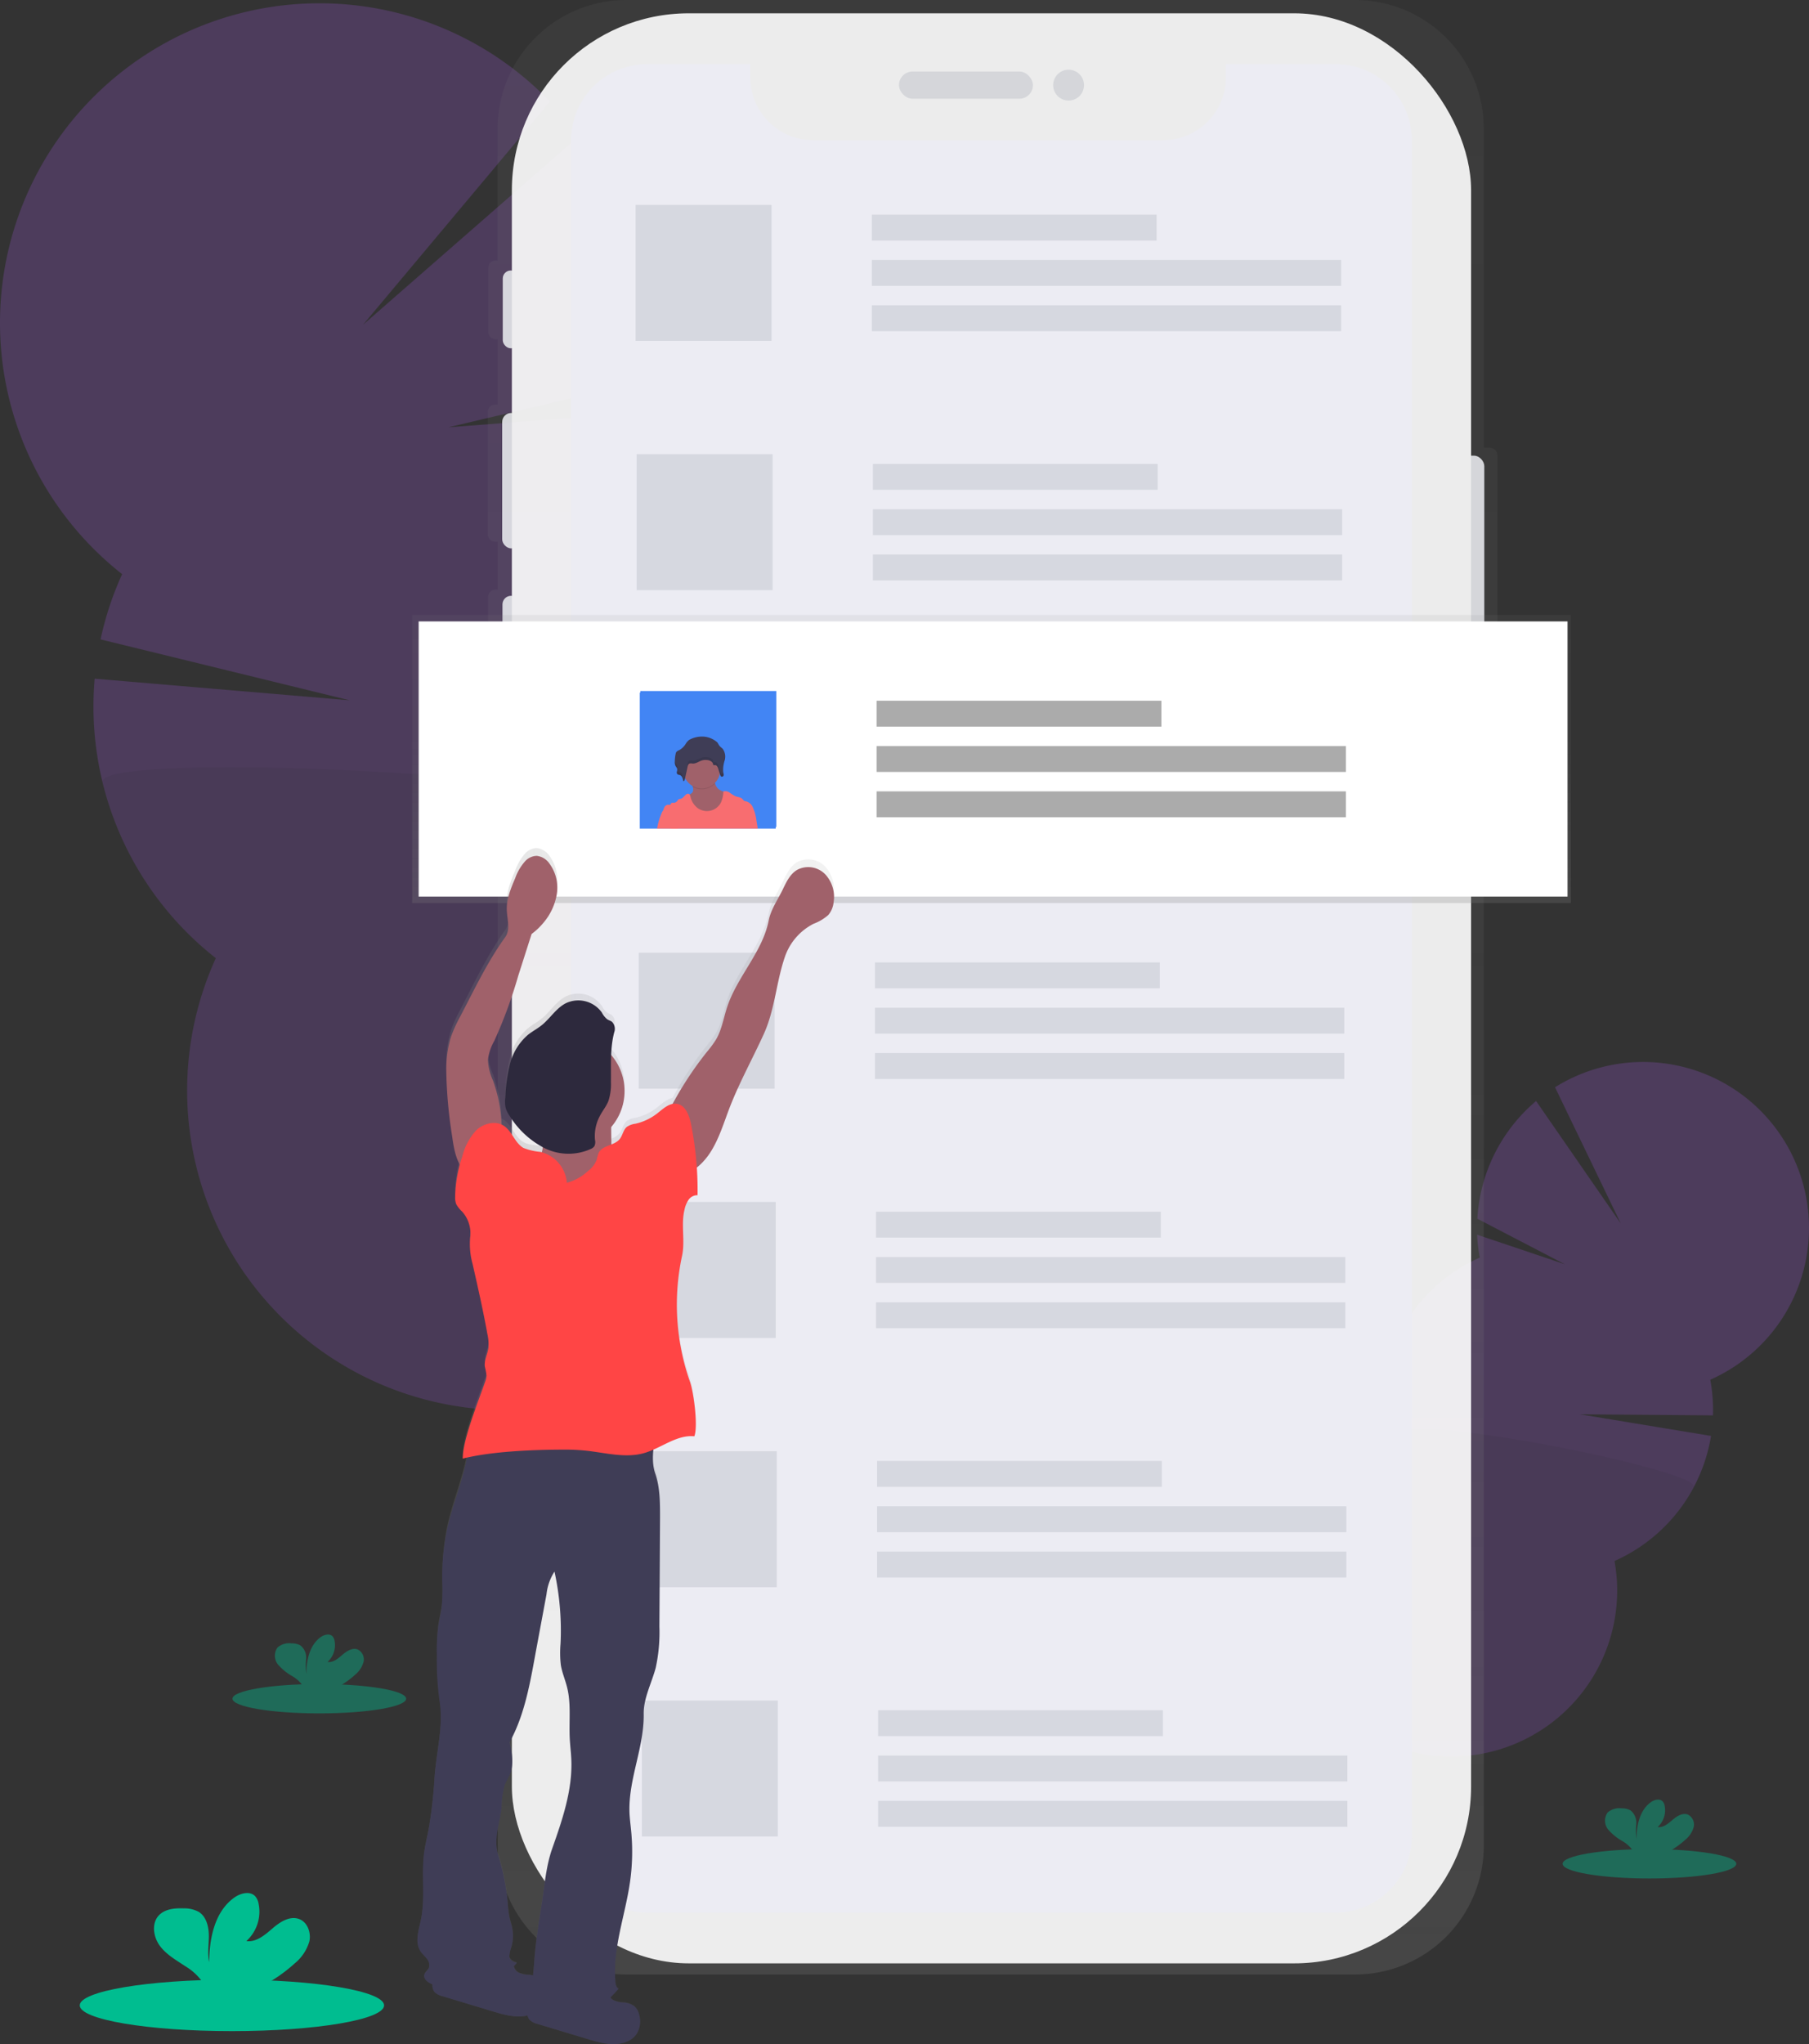 <svg xmlns="http://www.w3.org/2000/svg" xmlns:xlink="http://www.w3.org/1999/xlink" width="398.724" height="450.428" viewBox="0 0 398.724 450.428">
  <rect x="0" y="0" width="398.724" height="450.428" fill="#333333" stroke="none"/>
  <defs>
    <linearGradient id="linear-gradient" x1="0.5" y1="1" x2="0.5" gradientUnits="objectBoundingBox">
      <stop offset="0" stop-color="gray" stop-opacity="0.251"/>
      <stop offset="0.54" stop-color="gray" stop-opacity="0.122"/>
      <stop offset="1" stop-color="gray" stop-opacity="0.102"/>
    </linearGradient>
    <linearGradient id="linear-gradient-2" x1="0.5" y1="1" x2="0.5" y2="0" xlink:href="#linear-gradient"/>
    <linearGradient id="linear-gradient-3" x1="-0.001" y1="0.5" x2="1" y2="0.5" xlink:href="#linear-gradient"/>
  </defs>
  <g id="undraw_post_online_dkuk" transform="translate(-0.093 -0.05)">
    <g id="Group_90" data-name="Group 90" transform="translate(282.484 234.06)" opacity="0.2">
      <path id="Path_534" data-name="Path 534" d="M755.4,757.765a13.639,13.639,0,0,1-1.237,1.906q-6.164-4.334-12.538-8.509l.276-.545a12.04,12.04,0,0,1,4.264-4.645,7.123,7.123,0,0,1,7.166-.586,7.2,7.2,0,0,1,3.519,6.257,12.081,12.081,0,0,1-1.448,6.122Z" transform="translate(-741.62 -580.674)" fill="#3f3d56"/>
      <ellipse id="Ellipse_115" data-name="Ellipse 115" cx="9.999" cy="7.636" rx="9.999" ry="7.636" transform="translate(1.32 168.041) rotate(-62.09)" fill="#3f3d56"/>
      <ellipse id="Ellipse_116" data-name="Ellipse 116" cx="9.999" cy="7.636" rx="9.999" ry="7.636" transform="translate(7.041 157.242) rotate(-62.09)" fill="#3f3d56"/>
      <ellipse id="Ellipse_117" data-name="Ellipse 117" cx="9.999" cy="7.636" rx="9.999" ry="7.636" transform="translate(12.762 146.444) rotate(-62.09)" fill="#3f3d56"/>
      <ellipse id="Ellipse_118" data-name="Ellipse 118" cx="9.999" cy="7.636" rx="9.999" ry="7.636" transform="translate(18.477 135.652) rotate(-62.09)" fill="#3f3d56"/>
      <path id="Path_535" data-name="Path 535" d="M786.01,508.116a36.2,36.2,0,0,1-.586-5.032l19.306,6.5-19.253-10.017a36.624,36.624,0,0,1,12.949-25.939L817.08,500.6l-14.485-30a36.577,36.577,0,1,1,34.225,64.445,36.6,36.6,0,0,1,.586,7.853l-29.322-.235,28.9,4.762A36.577,36.577,0,0,1,815.7,574.988a36.577,36.577,0,1,1-50.816-26.912,36.588,36.588,0,0,1,21.171-39.966Z" transform="translate(-742.244 -465.029)" fill="#b35dff"/>
      <path id="Path_536" data-name="Path 536" d="M833.122,615.661a36.442,36.442,0,0,1-17.5,16.321,36.577,36.577,0,1,1-50.816-26.912C763.387,597.276,835.045,612.031,833.122,615.661Z" transform="translate(-742.211 -522.016)" opacity="0.1"/>
    </g>
    <g id="Group_91" data-name="Group 91" transform="translate(0.093 0.766)" opacity="0.2">
      <path id="Path_537" data-name="Path 537" d="M476.491,671.77a25.379,25.379,0,0,0,1.4,4.135q13.553-5.19,27.416-9.97c-.082-.375-.164-.762-.258-1.173a23.182,23.182,0,0,0-5.765-10.685c-3.689-3.8-8.474-5.653-13.078-4.527s-7.993,4.967-9.524,10.022A23.194,23.194,0,0,0,476.491,671.77Z" transform="translate(-349.286 -307.909)" fill="#3f3d56"/>
      <ellipse id="Ellipse_119" data-name="Ellipse 119" cx="14.702" cy="19.241" rx="14.702" ry="19.241" transform="translate(117.082 322.283) rotate(-13.72)" fill="#3f3d56"/>
      <ellipse id="Ellipse_120" data-name="Ellipse 120" cx="14.702" cy="19.241" rx="14.702" ry="19.241" transform="translate(111.498 299.434) rotate(-13.72)" fill="#3f3d56"/>
      <ellipse id="Ellipse_121" data-name="Ellipse 121" cx="14.702" cy="19.241" rx="14.702" ry="19.241" transform="translate(105.921 276.584) rotate(-13.72)" fill="#3f3d56"/>
      <ellipse id="Ellipse_122" data-name="Ellipse 122" cx="14.702" cy="19.241" rx="14.702" ry="19.241" transform="translate(100.345 253.74) rotate(-13.72)" fill="#3f3d56"/>
      <path id="Path_538" data-name="Path 538" d="M394.558,166.788a69.581,69.581,0,0,0,3.407-9.125l-39.028,3,40.676-9.624A70.562,70.562,0,0,0,387.691,96.5l-47.573,41.556,41.2-49.162a70.415,70.415,0,1,0-94.307,104.124,69.984,69.984,0,0,0-4.756,14.38l54.886,13.418-56.182-4.762a70.456,70.456,0,0,0,26.707,61.577,70.415,70.415,0,1,0,107.537-26.244,70.421,70.421,0,0,0-20.649-84.6Z" transform="translate(-260.093 -67.221)" fill="#b35dff"/>
      <path id="Path_539" data-name="Path 539" d="M298.647,357.6a70.086,70.086,0,0,0,24.959,38.706,70.415,70.415,0,1,0,107.537-26.243C437.471,356.2,296.77,349.926,298.647,357.6Z" transform="translate(-276.029 -185.938)" opacity="0.1"/>
    </g>
    <path id="Path_540" data-name="Path 540" d="M664.269,164.676h-1.308V94.15A28.371,28.371,0,0,0,634.366,66H474.189a28.378,28.378,0,0,0-28.6,28.15v29.234h-.381a1.671,1.671,0,0,0-1.683,1.654v14.075a1.671,1.671,0,0,0,1.683,1.654h.411V155.14h-.516a1.665,1.665,0,0,0-1.677,1.654v26.912a1.671,1.671,0,0,0,1.677,1.66h.516v10.556h-.446a1.666,1.666,0,0,0-1.683,1.654v27.176a1.666,1.666,0,0,0,1.683,1.654h.446V472.936a28.371,28.371,0,0,0,28.6,28.149H634.36a28.378,28.378,0,0,0,28.6-28.149V217.421h1.314a1.671,1.671,0,0,0,1.683-1.654V166.33a1.671,1.671,0,0,0-1.683-1.654Z" transform="translate(-335.819 -65.95)" fill="url(#linear-gradient)"/>
    <g id="Group_92" data-name="Group 92" transform="translate(110.778 2.982)" opacity="0.9">
      <rect id="Rectangle_115" data-name="Rectangle 115" width="6.316" height="52.088" rx="2.29" transform="translate(210.154 97.474)" fill="#e5e7eb"/>
      <rect id="Rectangle_116" data-name="Rectangle 116" width="3.548" height="17.148" rx="1.774" transform="translate(0.129 56.668)" fill="#e5e7eb"/>
      <rect id="Rectangle_117" data-name="Rectangle 117" width="4" height="29.844" rx="2" transform="translate(0 88.061)" fill="#e5e7eb"/>
      <rect id="Rectangle_118" data-name="Rectangle 118" width="3.806" height="30.102" rx="1.903" transform="translate(0.065 128.35)" fill="#e5e7eb"/>
      <rect id="Rectangle_119" data-name="Rectangle 119" width="211.426" height="429.696" rx="38.99" transform="translate(2.135)" fill="#fff"/>
      <rect id="Rectangle_120" data-name="Rectangle 120" width="29.528" height="5.994" rx="2.997" transform="translate(87.457 12.831)" fill="#e5e7eb"/>
      <circle id="Ellipse_123" data-name="Ellipse 123" cx="3.401" cy="3.401" r="3.401" transform="translate(121.442 12.427)" fill="#e5e7eb"/>
    </g>
    <path id="Path_541" data-name="Path 541" d="M643.262,90.09h-24.2v2.932a13.828,13.828,0,0,1-13.828,13.823H528.066a13.828,13.828,0,0,1-13.828-13.823V90.09H491.53a16.79,16.79,0,0,0-16.79,16.79V480.612a16.79,16.79,0,0,0,16.79,16.79H643.262a16.79,16.79,0,0,0,16.79-16.79V106.88a16.79,16.79,0,0,0-16.79-16.79Z" transform="translate(-348.768 -75.912)" fill="#ececf3"/>
    <ellipse id="Ellipse_124" data-name="Ellipse 124" cx="33.539" cy="5.671" rx="33.539" ry="5.671" transform="translate(17.673 436.268)" fill="#00bd90"/>
    <path id="Path_542" data-name="Path 542" d="M349.02,792.765a9.819,9.819,0,0,0,3.2-4.826c.411-1.894-.4-4.217-2.234-4.914-2.053-.786-4.246.633-5.906,2.07s-3.571,3.079-5.747,2.774a8.738,8.738,0,0,0,2.7-8.21,3.384,3.384,0,0,0-.751-1.66c-1.138-1.22-3.2-.7-4.568.264-4.334,3.049-5.548,8.943-5.571,14.251-.44-1.918-.07-3.912-.082-5.865s-.545-4.14-2.2-5.2a6.679,6.679,0,0,0-3.366-.786c-1.947-.07-4.105.123-5.448,1.548-1.66,1.759-1.226,4.744.211,6.7s3.63,3.173,5.647,4.522a12.5,12.5,0,0,1,4.029,3.847,3.465,3.465,0,0,1,.3.686h12.216A34.253,34.253,0,0,0,349.02,792.765Z" transform="translate(-283.939 -360.104)" fill="#00bd90"/>
    <g id="Group_93" data-name="Group 93" transform="translate(344.506 396.598)" opacity="0.4">
      <ellipse id="Ellipse_125" data-name="Ellipse 125" cx="19.142" cy="3.237" rx="19.142" ry="3.237" transform="translate(0 10.905)" fill="#00bd90"/>
      <path id="Path_543" data-name="Path 543" d="M881.018,751.032a5.6,5.6,0,0,0,1.83-2.75,2.457,2.457,0,0,0-1.278-2.809c-1.173-.446-2.422.364-3.372,1.173s-2.035,1.759-3.278,1.583a4.979,4.979,0,0,0,1.542-4.692,1.911,1.911,0,0,0-.428-.944c-.651-.7-1.83-.4-2.6.147-2.475,1.759-3.167,5.108-3.185,8.134a15.576,15.576,0,0,1-.041-3.349,3.471,3.471,0,0,0-1.261-2.967,3.824,3.824,0,0,0-1.918-.446,4,4,0,0,0-3.114.88,3.1,3.1,0,0,0,.123,3.824,11.961,11.961,0,0,0,3.225,2.58,7.207,7.207,0,0,1,2.3,2.193,1.989,1.989,0,0,1,.17.393h6.979a19.352,19.352,0,0,0,4.31-2.95Z" transform="translate(-853.965 -742.185)" fill="#00bd90"/>
    </g>
    <g id="Group_94" data-name="Group 94" transform="translate(51.329 360.219)" opacity="0.4">
      <ellipse id="Ellipse_126" data-name="Ellipse 126" cx="19.142" cy="3.237" rx="19.142" ry="3.237" transform="translate(0 10.906)" fill="#00bd90"/>
      <path id="Path_544" data-name="Path 544" d="M381.108,689a5.53,5.53,0,0,0,1.824-2.756,2.446,2.446,0,0,0-1.278-2.8c-1.173-.446-2.422.364-3.366,1.173s-2.041,1.759-3.278,1.583a5.008,5.008,0,0,0,1.542-4.692,1.983,1.983,0,0,0-.428-.95c-.651-.692-1.83-.393-2.61.153-2.475,1.759-3.167,5.1-3.179,8.128a15.2,15.2,0,0,1-.047-3.349,3.36,3.36,0,0,0-1.255-2.932,3.789,3.789,0,0,0-1.924-.452,3.962,3.962,0,0,0-3.108.886,3.1,3.1,0,0,0,.123,3.824,12.14,12.14,0,0,0,3.22,2.58,7.09,7.09,0,0,1,2.3,2.193,2.407,2.407,0,0,1,.176.393h6.973A19.525,19.525,0,0,0,381.108,689Z" transform="translate(-354.05 -680.153)" fill="#00bd90"/>
    </g>
    <rect id="Rectangle_121" data-name="Rectangle 121" width="29.962" height="29.962" transform="translate(140.188 45.207)" fill="#d6d8e0"/>
    <rect id="Rectangle_122" data-name="Rectangle 122" width="62.773" height="5.706" transform="translate(192.259 47.347)" fill="#d6d8e0"/>
    <rect id="Rectangle_123" data-name="Rectangle 123" width="103.432" height="5.706" transform="translate(192.259 57.334)" fill="#d6d8e0"/>
    <rect id="Rectangle_124" data-name="Rectangle 124" width="103.432" height="5.706" transform="translate(192.259 67.321)" fill="#d6d8e0"/>
    <rect id="Rectangle_125" data-name="Rectangle 125" width="29.962" height="29.962" transform="translate(140.417 100.133)" fill="#d6d8e0"/>
    <rect id="Rectangle_126" data-name="Rectangle 126" width="62.773" height="5.706" transform="translate(192.487 102.274)" fill="#d6d8e0"/>
    <rect id="Rectangle_127" data-name="Rectangle 127" width="103.432" height="5.706" transform="translate(192.487 112.261)" fill="#d6d8e0"/>
    <rect id="Rectangle_128" data-name="Rectangle 128" width="103.432" height="5.706" transform="translate(192.487 122.242)" fill="#d6d8e0"/>
    <rect id="Rectangle_129" data-name="Rectangle 129" width="29.962" height="29.962" transform="translate(140.645 155.06)" fill="#d6d8e0"/>
    <rect id="Rectangle_130" data-name="Rectangle 130" width="62.773" height="5.706" transform="translate(192.722 157.195)" fill="#d6d8e0"/>
    <rect id="Rectangle_131" data-name="Rectangle 131" width="103.432" height="5.706" transform="translate(192.722 167.182)" fill="#d6d8e0"/>
    <rect id="Rectangle_132" data-name="Rectangle 132" width="103.432" height="5.706" transform="translate(192.722 177.169)" fill="#d6d8e0"/>
    <rect id="Rectangle_133" data-name="Rectangle 133" width="29.962" height="29.962" transform="translate(140.874 209.981)" fill="#d6d8e0"/>
    <rect id="Rectangle_134" data-name="Rectangle 134" width="62.773" height="5.706" transform="translate(192.951 212.121)" fill="#d6d8e0"/>
    <rect id="Rectangle_135" data-name="Rectangle 135" width="103.432" height="5.706" transform="translate(192.951 222.109)" fill="#d6d8e0"/>
    <rect id="Rectangle_136" data-name="Rectangle 136" width="103.432" height="5.706" transform="translate(192.951 232.096)" fill="#d6d8e0"/>
    <rect id="Rectangle_137" data-name="Rectangle 137" width="29.962" height="29.962" transform="translate(141.109 264.908)" fill="#d6d8e0"/>
    <rect id="Rectangle_138" data-name="Rectangle 138" width="62.773" height="5.706" transform="translate(193.179 267.048)" fill="#d6d8e0"/>
    <rect id="Rectangle_139" data-name="Rectangle 139" width="103.432" height="5.706" transform="translate(193.179 277.035)" fill="#d6d8e0"/>
    <rect id="Rectangle_140" data-name="Rectangle 140" width="103.432" height="5.706" transform="translate(193.179 287.023)" fill="#d6d8e0"/>
    <rect id="Rectangle_141" data-name="Rectangle 141" width="29.962" height="29.962" transform="translate(141.337 319.834)" fill="#d6d8e0"/>
    <rect id="Rectangle_142" data-name="Rectangle 142" width="62.773" height="5.706" transform="translate(193.408 321.975)" fill="#d6d8e0"/>
    <rect id="Rectangle_143" data-name="Rectangle 143" width="103.432" height="5.706" transform="translate(193.408 331.962)" fill="#d6d8e0"/>
    <rect id="Rectangle_144" data-name="Rectangle 144" width="103.432" height="5.706" transform="translate(193.408 341.949)" fill="#d6d8e0"/>
    <rect id="Rectangle_145" data-name="Rectangle 145" width="29.962" height="29.962" transform="translate(141.566 374.761)" fill="#d6d8e0"/>
    <rect id="Rectangle_146" data-name="Rectangle 146" width="62.773" height="5.706" transform="translate(193.637 376.902)" fill="#d6d8e0"/>
    <rect id="Rectangle_147" data-name="Rectangle 147" width="103.432" height="5.706" transform="translate(193.637 386.889)" fill="#d6d8e0"/>
    <rect id="Rectangle_148" data-name="Rectangle 148" width="103.432" height="5.706" transform="translate(193.637 396.876)" fill="#d6d8e0"/>
    <rect id="Rectangle_149" data-name="Rectangle 149" width="255.369" height="63.483" transform="translate(90.944 135.549)" fill="url(#linear-gradient-2)"/>
    <rect id="Rectangle_150" data-name="Rectangle 150" width="253.228" height="60.633" transform="translate(92.369 136.98)" fill="#fff"/>
    <rect id="Rectangle_151" data-name="Rectangle 151" width="29.962" height="29.962" transform="translate(141.232 152.315)" fill="#4285f4"/>
    <g id="Group_95" data-name="Group 95" transform="translate(193.308 154.456)" opacity="0.5">
      <rect id="Rectangle_152" data-name="Rectangle 152" width="62.773" height="5.706" fill="#575757"/>
      <rect id="Rectangle_153" data-name="Rectangle 153" width="103.432" height="5.706" transform="translate(0 9.987)" fill="#575757"/>
      <rect id="Rectangle_154" data-name="Rectangle 154" width="103.432" height="5.706" transform="translate(0 19.974)" fill="#575757"/>
    </g>
    <path id="Path_545" data-name="Path 545" d="M506.858,388.695a5.217,5.217,0,0,0-6.164-.938c-1.49.9-2.311,2.569-3.061,4.146-1.1,2.346-2.7,4.539-3.2,7.073-1.355,6.985-6.914,12.409-9.143,19.159-.8,2.41-1.173,5-2.434,7.2a22.9,22.9,0,0,1-1.994,2.745,77.293,77.293,0,0,0-7.624,11.629c-1.267.246-2.393,1.32-3.472,2.158a11.982,11.982,0,0,1-4.692,2.223,4.427,4.427,0,0,0-1.924.7c-.809.674-.921,1.888-1.578,2.7a4.211,4.211,0,0,1-1.759,1.173c0-.205-.029-.411-.035-.622-.029-1.085-.047-2.176-.047-3.267a12.28,12.28,0,0,0-.035-15.94,24.043,24.043,0,0,1,.674-5.038,2.238,2.238,0,0,0-.475-2.311c-.323-.252-.739-.346-1.085-.586a4.726,4.726,0,0,1-1.173-1.49,6.334,6.334,0,0,0-7.964-2.035c-2.117,1.114-3.4,3.343-5.278,4.856-.962.774-2.07,1.355-3.032,2.135a12.591,12.591,0,0,0-3.923,6.381,36.549,36.549,0,0,0-1.067,7.53,6.8,6.8,0,0,0,.088,2.287,6.039,6.039,0,0,0,.862,1.759,19.717,19.717,0,0,0,7.29,6.949,2.845,2.845,0,0,1,0,.452,3.245,3.245,0,0,1-.129.7l-.34-.094c-1.255-.281-2.61-.246-3.736-.874-1.924-1.079-2.5-3.712-4.346-4.92a3.32,3.32,0,0,0-.493-.264,32.912,32.912,0,0,0-1.888-9.776,12.182,12.182,0,0,1-1.12-4.633,11.391,11.391,0,0,1,1.413-4.193,106.587,106.587,0,0,0,5.278-14.444q1.46-4.615,2.932-9.237a14.562,14.562,0,0,0,2.575-2.451,13.072,13.072,0,0,0,2.985-6.41,9.078,9.078,0,0,0-1.648-6.779,3.918,3.918,0,0,0-2.756-1.689,3.583,3.583,0,0,0-2.575,1.173,11.446,11.446,0,0,0-2.205,3.788c-.962,2.27-1.935,4.627-1.841,7.09.076,2.041.839,4.322-.352,5.982-3.9,5.436-6.844,11.688-9.934,17.634a31.547,31.547,0,0,0-2.006,4.422,24.63,24.63,0,0,0-1.05,7.624,102.23,102.23,0,0,0,1.29,14.45,18.568,18.568,0,0,0,1.707,6.334,26.561,26.561,0,0,0-1.05,7.131,4.064,4.064,0,0,0,.258,1.636,6.755,6.755,0,0,0,1.3,1.63,7.3,7.3,0,0,1,1.759,5.771,16.367,16.367,0,0,0,.522,5.782c1.173,5.208,2.346,10.409,3.284,15.658a10.017,10.017,0,0,1,.223,2.979c-.182,1.419-.968,2.768-.8,4.193a15.869,15.869,0,0,1,.375,2.006,4.955,4.955,0,0,1-.352,1.5c-1.337,3.888-4.932,12.8-4.891,16.919l.938-.223c-.944,5.343-3.155,10.451-4.316,15.775a52.778,52.778,0,0,0-1.091,11.8,43.775,43.775,0,0,1-.094,5.337c-.182,1.578-.586,3.12-.809,4.692a42.5,42.5,0,0,0-.282,6.351,64.86,64.86,0,0,0,.586,9.97c.9,5.63-.674,11.225-1.1,16.907a101.617,101.617,0,0,1-1.349,11.858c-.323,1.654-.727,3.3-.95,4.967-.657,4.961.3,10.075-.733,14.972-.487,2.293-1.355,4.867-.076,6.826.4.616.985,1.1,1.425,1.689a2.147,2.147,0,0,1,.411,2.07c-.252.54-.839.891-.985,1.466-.235.9.71,1.642,1.554,2.029l.24.094a2.176,2.176,0,0,0,.457,1.759,3.731,3.731,0,0,0,1.8.938L433.7,641c2.469.751,5.155,1.49,7.624.88a1.918,1.918,0,0,0,.44.95,3.73,3.73,0,0,0,1.8.938l10.99,3.331c2.827.856,5.929,1.7,8.644.539a4.908,4.908,0,0,0,1.982-1.5,5.231,5.231,0,0,0,.7-4.381,3.571,3.571,0,0,0-1.067-1.959,4.691,4.691,0,0,0-2.557-.839,5.167,5.167,0,0,1-2.24-.586,1.613,1.613,0,0,1-.51-.534q.95-.938,1.841-1.947c-.481-.164-.651-.856-.7-1.361-.7-7.471,2.117-14.773,3.184-22.2a47.5,47.5,0,0,0,.282-11.248c-.129-1.413-.323-2.821-.381-4.24-.276-7.389,3.255-14.5,3.132-21.892-.059-3.46,1.759-6.873,2.645-10.222a37,37,0,0,0,.815-9.149l.141-24.2c0-3.272,0-6.621-1.044-9.712a12.315,12.315,0,0,1-.422-5.313c2.985-1.32,5.812-3.272,9-2.932.85-2.258-.158-9.782-.956-12.063a51.877,51.877,0,0,1-1.759-27.939c.721-3.337-.27-6.885.534-10.21a6.175,6.175,0,0,1,.874-2.193,2.346,2.346,0,0,1,2.012-1.061c0-2.035-.041-4.105-.176-6.169a14.66,14.66,0,0,0,3.266-3.759c1.759-2.932,2.762-6.234,3.976-9.424,2.152-5.63,5.09-10.914,7.559-16.421s2.709-11.53,4.692-17.23a12.949,12.949,0,0,1,6.3-7.26,10.058,10.058,0,0,0,3.272-1.97,5.278,5.278,0,0,0,1.138-2.8,7.4,7.4,0,0,0-1.888-6.24ZM438.244,630.974c.24-.264.475-.528.7-.815-.739-.117-1.642-.657-1.66-1.408a7.782,7.782,0,0,1,.481-2.2,8.8,8.8,0,0,0,.164-3.906c-.164-.909-.469-1.759-.657-2.686a25.094,25.094,0,0,1-.352-3.038,50.248,50.248,0,0,0-2.135-10.767c-1.061-3.4.393-6.832.768-10.368a20.442,20.442,0,0,1,.686-4.985c.346-.938.915-1.759,1.261-2.709.8-2.176.328-4.6-.164-6.867,3.472-6.293,4.621-13.8,5.929-20.883q1.1-5.964,2.205-11.923a11.615,11.615,0,0,1,1.759-5.032,61.824,61.824,0,0,1,1.337,16.033,23.806,23.806,0,0,0,.059,4.692c.27,1.707.979,3.319,1.39,5,.915,3.7.381,7.589.586,11.395.076,1.536.276,3.073.34,4.609.287,6.8-1.988,13.406-4.234,19.828-1.378,3.935-1.683,8.41-2.346,12.532-.622,3.947-1.237,7.9-1.554,11.881-.094,1.214-.17,2.463-.317,3.695a9.664,9.664,0,0,0-1.144-.182,5.165,5.165,0,0,1-2.24-.586,2.609,2.609,0,0,1-.862-1.308Z" transform="translate(-324.915 -197.732)" fill="url(#linear-gradient-3)"/>
    <path id="Path_546" data-name="Path 546" d="M479.309,816.209a4.755,4.755,0,0,1,2.557.833,3.56,3.56,0,0,1,1.067,1.947,5.184,5.184,0,0,1-.7,4.357,4.867,4.867,0,0,1-1.982,1.478c-2.715,1.173-5.818.323-8.644-.528l-11.072-3.337a3.718,3.718,0,0,1-1.8-.932,2.44,2.44,0,0,1-.047-2.844,5.554,5.554,0,0,1,2.346-1.871c3.448-1.677,7.331-2.064,11.143-2.135,1.407-.029,2.792-.334,3.747.751.5.586.416,1.208,1.173,1.707A5.08,5.08,0,0,0,479.309,816.209Z" transform="translate(-341.948 -374.921)" fill="#3f3d56"/>
    <path id="Path_547" data-name="Path 547" d="M443.639,805.823a4.691,4.691,0,0,1,2.557.827,3.618,3.618,0,0,1,1.067,1.947,5.178,5.178,0,0,1-.7,4.357,4.88,4.88,0,0,1-1.982,1.484c-2.715,1.173-5.818.317-8.644-.534l-11.072-3.337a3.671,3.671,0,0,1-1.8-.932,2.44,2.44,0,0,1-.047-2.844,5.519,5.519,0,0,1,2.346-1.871c3.448-1.677,7.325-2.064,11.113-2.135,1.4,0,2.792-.334,3.747.751.5.586.416,1.214,1.173,1.707A5.165,5.165,0,0,0,443.639,805.823Z" transform="translate(-327.196 -370.629)" fill="#3f3d56"/>
    <path id="Path_548" data-name="Path 548" d="M450.934,601.638a136.351,136.351,0,0,0-19.634-.551,3.853,3.853,0,0,0-1.273.2c-1.443.586-1.665,2.475-1.806,4.023-.551,6.257-3.313,12.093-4.692,18.233a52.056,52.056,0,0,0-1.091,11.729,43.1,43.1,0,0,1-.094,5.278c-.182,1.572-.586,3.1-.809,4.692a41.961,41.961,0,0,0-.281,6.31,64.018,64.018,0,0,0,.586,9.893c.9,5.595-.674,11.142-1.1,16.8a100.483,100.483,0,0,1-1.349,11.782c-.323,1.642-.727,3.272-.95,4.932-.657,4.932.3,10.016-.733,14.878-.487,2.275-1.355,4.832-.076,6.779.4.616.985,1.091,1.425,1.677a2.129,2.129,0,0,1,.411,2.058c-.252.534-.839.886-.985,1.454-.235.9.71,1.636,1.554,2.017a16.2,16.2,0,0,0,18.86-4.662c-.739-.117-1.642-.651-1.66-1.4a7.7,7.7,0,0,1,.481-2.187,8.68,8.68,0,0,0,.164-3.882c-.164-.9-.469-1.759-.657-2.668a24.723,24.723,0,0,1-.352-3.014,49.625,49.625,0,0,0-2.135-10.7c-1.061-3.372.393-6.785.768-10.3a20.2,20.2,0,0,1,.686-4.95c.346-.932.915-1.759,1.261-2.692.8-2.164.328-4.563-.164-6.82,3.472-6.257,4.621-13.711,5.929-20.749l2.205-11.846a11.444,11.444,0,0,1,1.759-5,61.045,61.045,0,0,1,1.337,15.934,23.46,23.46,0,0,0,.059,4.627c.27,1.695.979,3.3,1.39,4.967.915,3.671.381,7.536.586,11.318.076,1.525.276,3.05.34,4.58.287,6.75-1.988,13.318-4.234,19.693-1.378,3.912-1.683,8.357-2.346,12.45-.622,3.923-1.237,7.847-1.554,11.805-.287,3.636-.411,7.571-2.674,10.427a19.183,19.183,0,0,0,6.621,3.173,12.28,12.28,0,0,0,8.169-1.578,25.8,25.8,0,0,0,6.451-5.489c-.481-.164-.651-.856-.7-1.355-.7-7.419,2.117-14.661,3.184-22.05a46.917,46.917,0,0,0,.282-11.178c-.129-1.4-.323-2.8-.381-4.2-.276-7.342,3.255-14.409,3.132-21.751-.059-3.437,1.759-6.832,2.645-10.157a36.438,36.438,0,0,0,.815-9.084l.141-24.044c0-3.255,0-6.58-1.044-9.653-1.29-3.689.182-7.935.4-11.835a48.8,48.8,0,0,1-18.872,2.088Z" transform="translate(-324.874 -286.601)" fill="#3f3d56"/>
    <path id="Path_549" data-name="Path 549" d="M510.268,446.634a76.673,76.673,0,0,1,8.979-14.18,23.125,23.125,0,0,0,1.994-2.721c1.261-2.182,1.636-4.756,2.434-7.149,2.228-6.709,7.788-12.1,9.143-19.036.493-2.516,2.1-4.692,3.2-7.037.751-1.572,1.572-3.225,3.061-4.105a5.218,5.218,0,0,1,6.164.938,7.307,7.307,0,0,1,1.883,6.187,5.167,5.167,0,0,1-1.138,2.78,10.19,10.19,0,0,1-3.272,1.965,12.843,12.843,0,0,0-6.3,7.207c-1.959,5.665-2.205,11.659-4.692,17.118s-5.407,10.709-7.559,16.3c-1.214,3.173-2.193,6.451-3.976,9.383s-4.586,5.389-7.952,5.829a19.972,19.972,0,0,0-.985-6.24C510.532,451.542,509.2,448.792,510.268,446.634Z" transform="translate(-363.295 -200.674)" fill="#a0616a"/>
    <path id="Path_550" data-name="Path 550" d="M440.02,449.274a32.518,32.518,0,0,0-1.9-12.186,12.066,12.066,0,0,1-1.12-4.6,11.251,11.251,0,0,1,1.413-4.164,105.443,105.443,0,0,0,5.278-14.356l2.932-9.172a14.663,14.663,0,0,0,2.575-2.434,12.984,12.984,0,0,0,2.985-6.369,8.985,8.985,0,0,0-1.648-6.738,3.894,3.894,0,0,0-2.756-1.671,3.548,3.548,0,0,0-2.575,1.173A11.341,11.341,0,0,0,443,392.518c-.962,2.252-1.935,4.6-1.841,7.037.076,2.029.839,4.293-.352,5.941-3.9,5.4-6.844,11.612-9.934,17.517a31.2,31.2,0,0,0-2.006,4.392,24.35,24.35,0,0,0-1.05,7.589,100.922,100.922,0,0,0,1.29,14.356c.41,2.979.962,6.228,3.22,8.21A48,48,0,0,1,440.02,449.274Z" transform="translate(-329.36 -198.94)" fill="#a0616a"/>
    <circle id="Ellipse_127" data-name="Ellipse 127" cx="12.169" cy="12.169" r="12.169" transform="translate(113.417 228.29)" fill="#a0616a"/>
    <path id="Path_551" data-name="Path 551" d="M460.084,492.275a16.234,16.234,0,0,1-2.621,6.07c-.7,1.173-1.578,2.422-2.932,2.551a58.646,58.646,0,0,0,11.049,4.445,12.565,12.565,0,0,0,4.041.651,9.871,9.871,0,0,0,3.36-.862,16.684,16.684,0,0,0,9.465-11.143,21.962,21.962,0,0,1-4.516-.346,3.332,3.332,0,0,1-2.217-1.085,3.572,3.572,0,0,1-.457-1.965q-.088-3.044,0-6.087a24.042,24.042,0,0,0-8.844,1.085c-1.173.381-2.346.844-3.548,1.144-.739.182-2.774,0-3.319.428C458.717,487.813,460.3,490.78,460.084,492.275Z" transform="translate(-340.41 -239.003)" fill="#a0616a"/>
    <path id="Path_552" data-name="Path 552" d="M455.777,498.113a7.653,7.653,0,0,0-5.818-6.791,13.455,13.455,0,0,1-3.736-.868c-1.924-1.073-2.5-3.689-4.346-4.891s-4.469-.534-6.076.991a13.089,13.089,0,0,0-3.079,5.794,29.175,29.175,0,0,0-1.578,8.885,4.036,4.036,0,0,0,.258,1.63,6.845,6.845,0,0,0,1.3,1.624,7.2,7.2,0,0,1,1.759,5.724,16.209,16.209,0,0,0,.522,5.753c1.173,5.167,2.346,10.339,3.284,15.553a9.9,9.9,0,0,1,.223,2.932c-.182,1.407-.968,2.75-.8,4.158a15.769,15.769,0,0,1,.375,2,4.851,4.851,0,0,1-.352,1.484c-1.337,3.87-4.932,12.726-4.891,16.813,6.246-1.6,15.453-1.959,21.9-1.982a46.015,46.015,0,0,1,5.319.235c4.24.452,8.58,1.689,12.691.545,3.812-1.061,7.2-4.105,11.142-3.718.85-2.246-.158-9.723-.956-11.987a51.22,51.22,0,0,1-1.759-27.757c.721-3.319-.27-6.838.534-10.14a6.075,6.075,0,0,1,.874-2.182,2.346,2.346,0,0,1,2.012-1.056,74.707,74.707,0,0,0-1.466-15.793c-.393-1.847-1.208-4.029-3.067-4.346-1.677-.281-3.091,1.132-4.434,2.176a12.115,12.115,0,0,1-4.692,2.205,4.416,4.416,0,0,0-1.924.7c-.809.669-.921,1.877-1.578,2.692-1.173,1.46-3.794,1.331-4.627,3.014a10.562,10.562,0,0,0-.446,1.542,5.641,5.641,0,0,1-1.929,2.492A10.884,10.884,0,0,1,455.777,498.113Z" transform="translate(-330.737 -237.445)" fill="#ff4545"/>
    <path id="Path_553" data-name="Path 553" d="M473.968,448.922a2.225,2.225,0,0,0-.475-2.3c-.323-.252-.739-.346-1.085-.586a4.691,4.691,0,0,1-1.173-1.484,6.369,6.369,0,0,0-7.982-2.012c-2.117,1.108-3.4,3.325-5.278,4.827-.962.774-2.07,1.349-3.032,2.117a12.515,12.515,0,0,0-3.923,6.345,36.112,36.112,0,0,0-1.061,7.489,6.727,6.727,0,0,0,.088,2.275,5.976,5.976,0,0,0,.862,1.73,19.512,19.512,0,0,0,7.682,7.108,11.915,11.915,0,0,0,10.239.182,1.824,1.824,0,0,0,.786-.633,2.2,2.2,0,0,0,.117-1.355,9.3,9.3,0,0,1,1.026-5.184c.586-1.173,1.46-2.182,1.935-3.4a12.081,12.081,0,0,0,.551-4.211C473.294,456.153,473.042,452.476,473.968,448.922Z" transform="translate(-338.495 -221.4)" fill="#2d293d"/>
    <rect id="Rectangle_155" data-name="Rectangle 155" width="29.962" height="29.962" transform="translate(141.109 152.673)" fill="#4285f4"/>
    <path id="Path_554" data-name="Path 554" d="M526.96,364.681a3.935,3.935,0,0,1-2.029,1.841,5.036,5.036,0,0,1-1.613.3,4.551,4.551,0,0,1-1.759-.217,4.04,4.04,0,0,1-1.859-1.484,9.381,9.381,0,0,1-1.079-2.158,2.392,2.392,0,0,1-.217-1.22,1.759,1.759,0,0,0,1.173-.663,1.484,1.484,0,0,0,.029-1.173c-.035-.117-.07-.229-.111-.334-.088-.258-.393-.745-.182-.962s.7-.211.9-.3a8.466,8.466,0,0,1,1.824-.815,4.433,4.433,0,0,1,1.73.111.587.587,0,0,1,.217.082.5.5,0,0,1,.158.235c.164.4.258.839.387,1.249a2.575,2.575,0,0,0,.645,1.144,3.238,3.238,0,0,0,.9.54l.786.358a1.119,1.119,0,0,1,.37.24.973.973,0,0,1,.176.481A4.5,4.5,0,0,1,526.96,364.681Z" transform="translate(-366.821 -186.485)" fill="#a0616a"/>
    <path id="Path_555" data-name="Path 555" d="M525.112,359.21a4.076,4.076,0,0,1-4.92.733c-.035-.117-.07-.229-.111-.334-.088-.258-.393-.745-.182-.962s.7-.211.9-.3a8.461,8.461,0,0,1,1.824-.815,4.435,4.435,0,0,1,1.73.111.588.588,0,0,1,.217.082.505.505,0,0,1,.158.235C524.889,358.377,524.983,358.8,525.112,359.21Z" transform="translate(-367.413 -186.498)" opacity="0.1"/>
    <circle id="Ellipse_128" data-name="Ellipse 128" cx="4.07" cy="4.07" r="4.07" transform="translate(150.697 165.645)" fill="#a0616a"/>
    <path id="Path_556" data-name="Path 556" d="M530.18,371.518H511.026c-.586-1.308-1.114-2.621-1.707-3.929h0a2.727,2.727,0,0,1,.346-.88.956.956,0,0,1,.786-.44c.17,0,.364.064.487-.059s.082-.223.17-.3a.716.716,0,0,1,.463-.07,1.062,1.062,0,0,0,.9-.452,1.442,1.442,0,0,1,.229-.3,1.307,1.307,0,0,1,.493-.129c.475-.106.756-.586,1.114-.885a.669.669,0,0,1,.7-.194.435.435,0,0,1,.147.123,1.325,1.325,0,0,1,.194.487,4.352,4.352,0,0,0,1.531,2.469,3.472,3.472,0,0,0,5.243-1.308,6.83,6.83,0,0,0,.481-2.223v-.1a1.677,1.677,0,0,1,1.4.276,7.874,7.874,0,0,0,1.243.78c.522.205,1.173.205,1.531.586.152.152.258.364.452.457a1.349,1.349,0,0,0,.375.088,2.223,2.223,0,0,1,1.472,1.29,10.045,10.045,0,0,1,.821,2.967Z" transform="translate(-363.068 -188.889)" fill="#f86d70"/>
    <path id="Path_557" data-name="Path 557" d="M516.838,343.517a3.078,3.078,0,0,0-.71.821,4.04,4.04,0,0,1-1.419,1.4,1.76,1.76,0,0,0-.651.4,1.086,1.086,0,0,0-.17.457,8.578,8.578,0,0,0-.182,1.73,1.846,1.846,0,0,0,.141.856c.117.246.34.457.381.727a2.126,2.126,0,0,1-.07.633.551.551,0,0,0,.217.586,1.493,1.493,0,0,0,.328.076c.586.129.786.821.874,1.39.2,0,.287-.24.334-.428l.586-2.727c.07-.293.176-.639.475-.739a1.484,1.484,0,0,1,.622,0c.809.07,1.49-.557,2.281-.733a3.109,3.109,0,0,1,.774-.047c.622,0,1.349.287,1.484.868a.292.292,0,0,0,.123.258.493.493,0,0,0,.276,0c.393-.041.628.4.745.768l.411,1.331c.064.2.17.44.387.463a.411.411,0,0,0,.4-.358,1.625,1.625,0,0,0-.082-.586,6.347,6.347,0,0,1,.287-2.633,2.885,2.885,0,0,0-.4-2.551c-.223-.24-.516-.422-.721-.68s-.3-.534-.5-.774a5.119,5.119,0,0,0-2.844-1.243,5.829,5.829,0,0,0-3.384.733Z" transform="translate(-364.88 -180.405)" fill="#3f3d56"/>
    <g id="Group_96" data-name="Group 96" transform="translate(148.827 166.32)" opacity="0.1">
      <path id="Path_558" data-name="Path 558" d="M524.425,354.16c-.217,0-.323-.264-.387-.463l-.411-1.331c-.117-.364-.352-.809-.745-.774a.493.493,0,0,1-.276,0c-.088-.047-.1-.158-.123-.258-.135-.586-.862-.839-1.484-.868a2.857,2.857,0,0,0-.774.053c-.792.17-1.472.8-2.281.727a1.712,1.712,0,0,0-.622,0c-.3.106-.4.446-.475.745-.205.909-.4,1.818-.586,2.721-.047.188-.135.416-.334.428-.088-.586-.287-1.261-.874-1.39a1.222,1.222,0,0,1-.328-.076.369.369,0,0,1-.17-.194,1.906,1.906,0,0,1-.047.252.551.551,0,0,0,.217.586,1.493,1.493,0,0,0,.328.076c.586.129.786.821.874,1.39.2,0,.287-.24.334-.428.205-.909.4-1.818.586-2.727.07-.293.176-.639.475-.739a1.484,1.484,0,0,1,.622,0c.809.07,1.49-.557,2.281-.733a3.105,3.105,0,0,1,.774-.047c.622,0,1.349.287,1.484.868a.292.292,0,0,0,.123.258.492.492,0,0,0,.276,0c.393-.041.628.4.745.768l.411,1.331c.065.2.17.44.387.463a.411.411,0,0,0,.4-.358,1.174,1.174,0,0,0-.059-.469A.364.364,0,0,1,524.425,354.16Z" transform="translate(-514.034 -349.908)"/>
      <path id="Path_559" data-name="Path 559" d="M514.232,353.005c-.041-.27-.264-.481-.381-.727a1.49,1.49,0,0,1-.135-.528v.293a1.847,1.847,0,0,0,.141.856c.094.2.258.375.34.586A1.307,1.307,0,0,0,514.232,353.005Z" transform="translate(-513.711 -350.442)"/>
      <path id="Path_560" data-name="Path 560" d="M532.234,350.2a7.626,7.626,0,0,0-.334,2.346,14.272,14.272,0,0,1,.334-1.712,4.489,4.489,0,0,0,.1-1.314A5.294,5.294,0,0,1,532.234,350.2Z" transform="translate(-521.233 -349.52)"/>
    </g>
    <path id="Path_561" data-name="Path 561" d="M511.618,374.211H507.05a14.367,14.367,0,0,1,1.073-3.566.816.816,0,0,1,.194-.311.281.281,0,0,1,.064-.053c.135-.106.323-.147.469-.246s.164-.205.3-.246a4.051,4.051,0,0,1,1.49.246,1.488,1.488,0,0,1,.393.1,1.325,1.325,0,0,1,.622.762A7.2,7.2,0,0,1,511.618,374.211Z" transform="translate(-362.129 -191.582)" fill="#f86d70"/>
  </g>
</svg>
